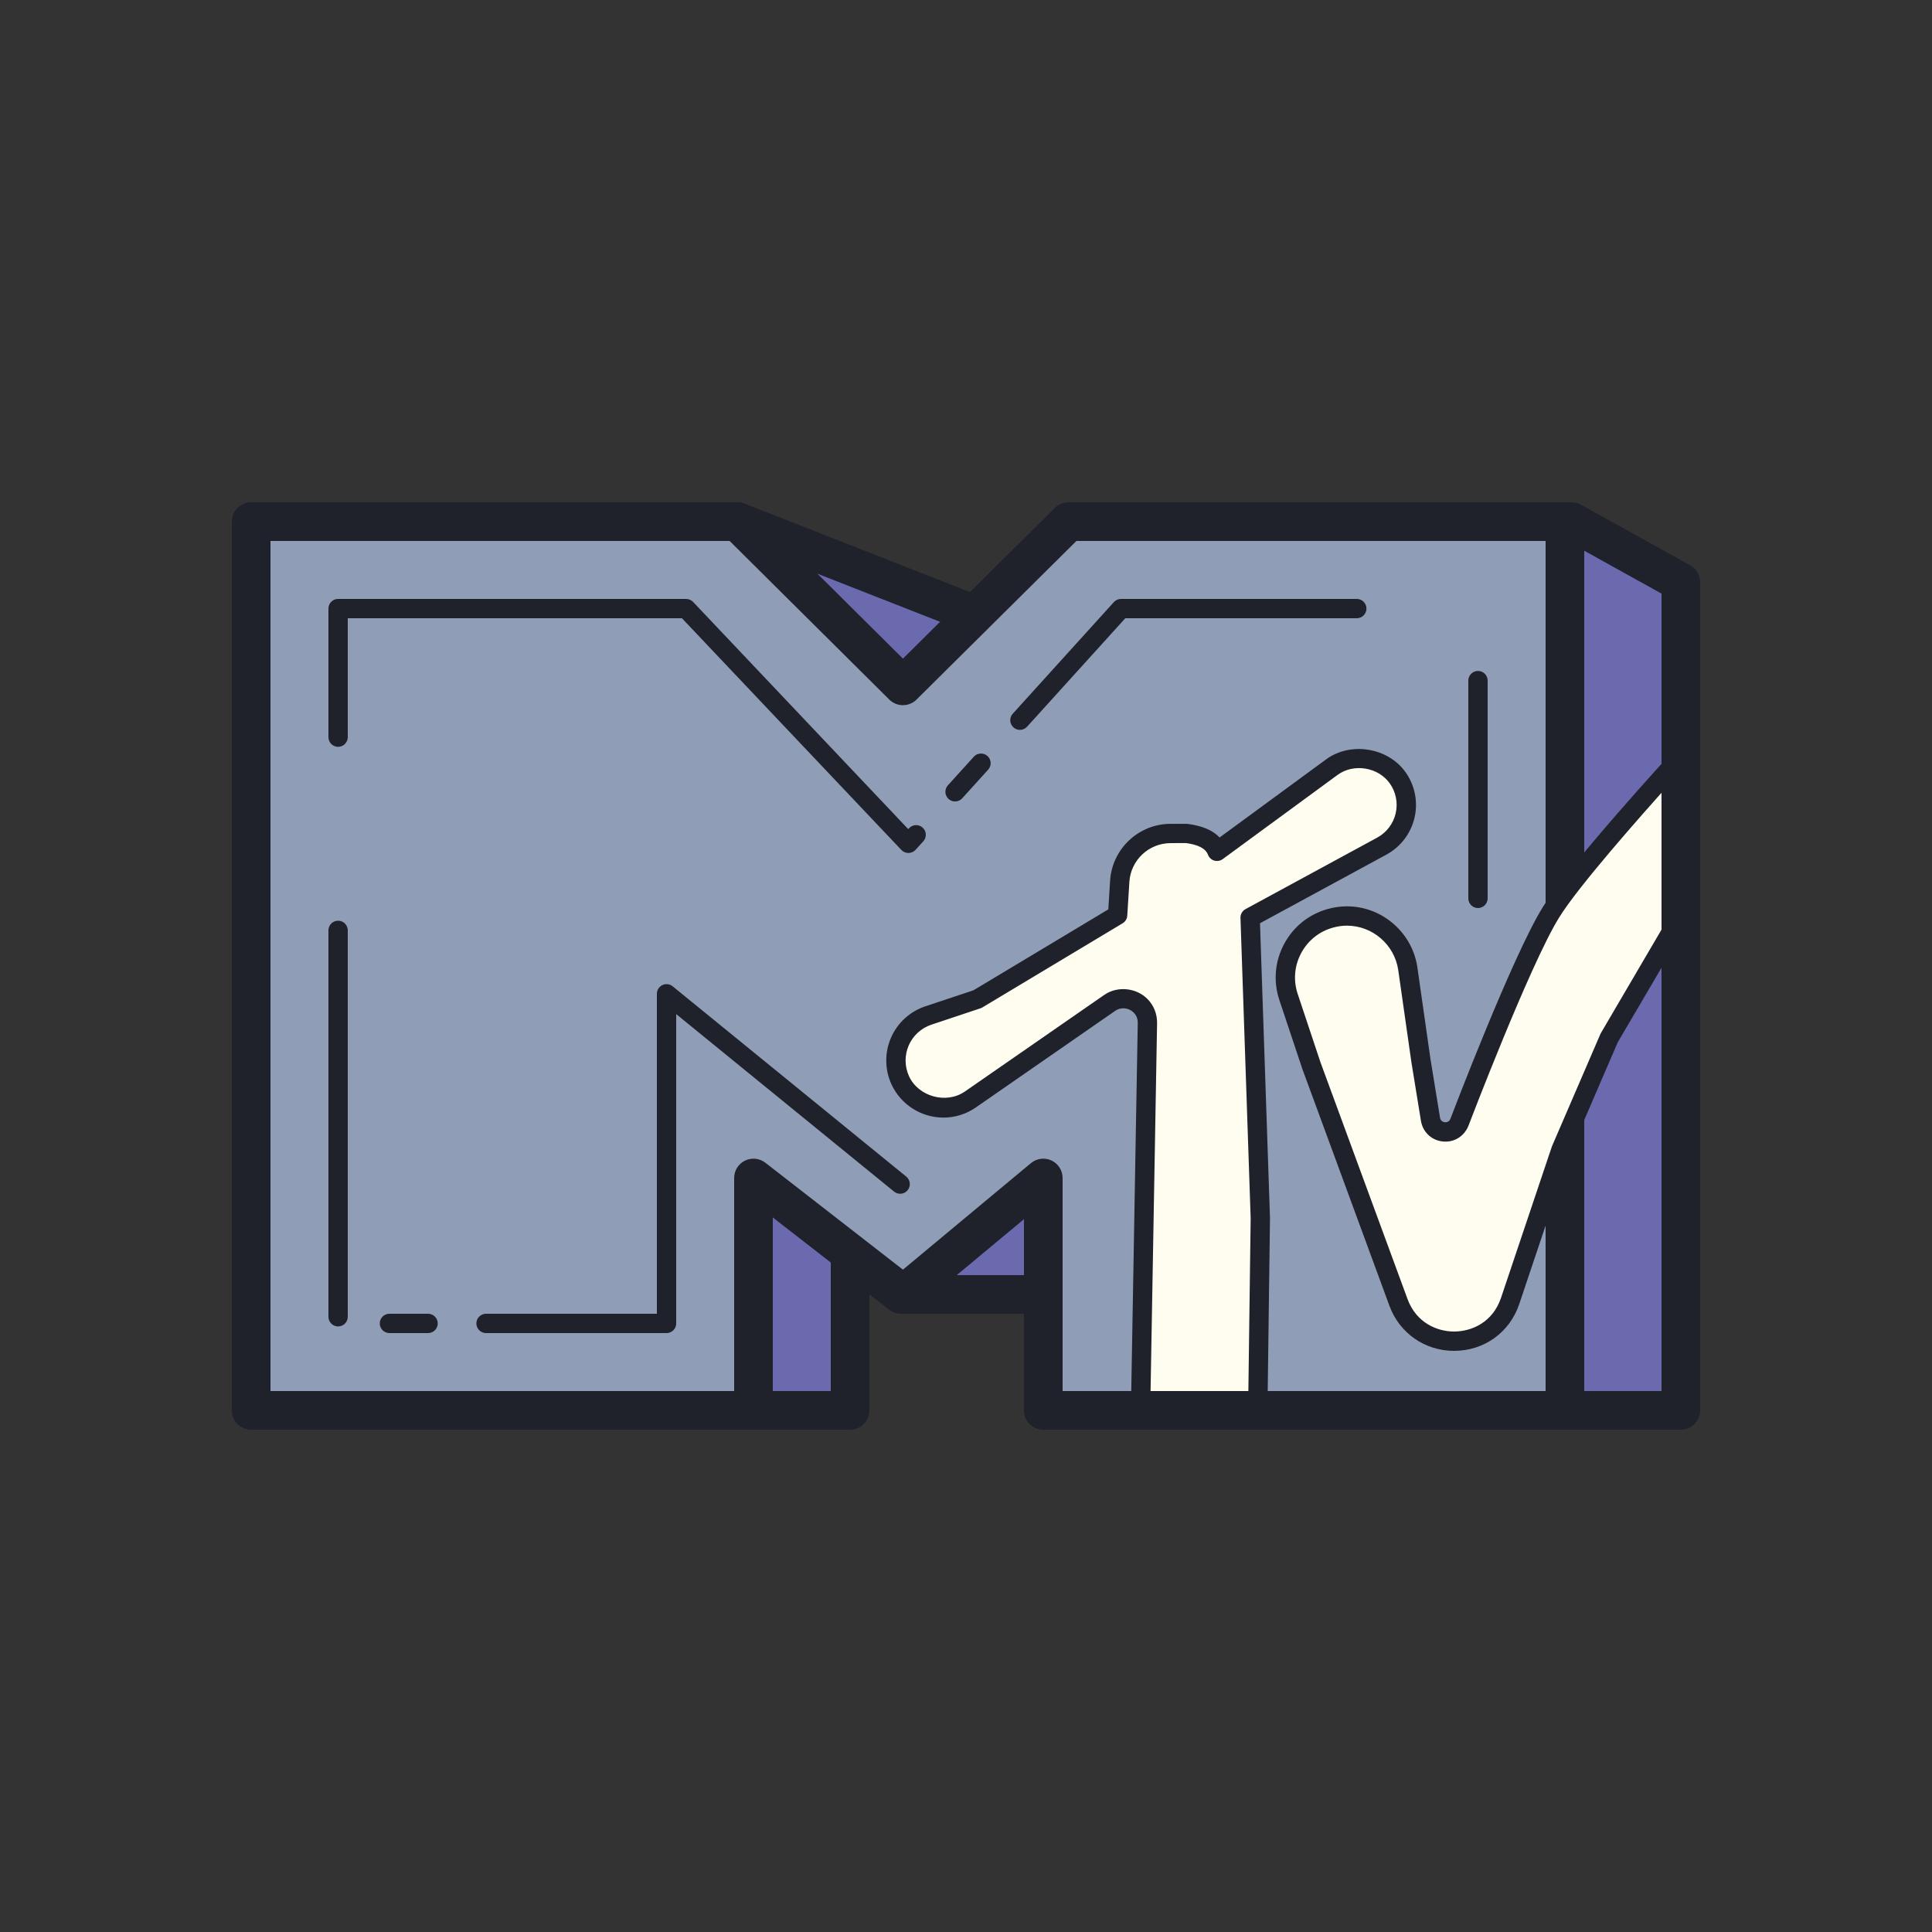 <svg xmlns="http://www.w3.org/2000/svg"  viewBox="0 0 100 100" width="32px" height="32px"><rect x="0" y="0" width="100" height="100" fill="#333333" stroke="none"/><polygon fill="#6b6aaf" points="54.759,67 46.636,67 39.381,61.351 54.155,61.351"/><path fill="#1f212b" d="M54.779,68c-0.007,0-0.013-0.001-0.02,0h-8.123c-0.223,0-0.439-0.074-0.614-0.211l-7.255-5.648 c-0.337-0.263-0.47-0.71-0.332-1.114c0.139-0.403,0.519-0.675,0.946-0.675h14.774c0.511,0,0.94,0.386,0.994,0.894l0.583,5.452 c0.03,0.096,0.047,0.197,0.047,0.303C55.779,67.553,55.332,68,54.779,68z M46.979,66h6.667l-0.39-3.648H42.293L46.979,66z"/><polygon fill="#6b6aaf" points="35.822,73 44,73 44,64.114 35.797,57.557"/><path fill="#1f212b" d="M44,74h-8.178c-0.552,0-0.999-0.446-1-0.998l-0.025-15.443c0-0.385,0.219-0.736,0.566-0.903 s0.758-0.12,1.059,0.12l8.203,6.558C44.862,63.522,45,63.811,45,64.114V73C45,73.553,44.552,74,44,74z M36.82,72H43v-7.405 l-6.2-4.956L36.82,72z"/><polygon fill="#6b6aaf" points="50.594,31.871 38.177,27 38.177,44.691 50.491,44.691"/><path fill="#1f212b" d="M50.492,45.691H38.177c-0.552,0-1-0.447-1-1V27c0-0.331,0.164-0.64,0.437-0.826 c0.274-0.187,0.621-0.228,0.929-0.104l12.417,4.871c0.386,0.151,0.638,0.524,0.635,0.938l-0.102,12.82 C51.487,45.248,51.041,45.691,50.492,45.691z M39.177,43.691H49.5l0.089-11.141l-10.411-4.084V43.691z"/><polyline fill="#6b6aaf" points="78.822,73 87,73 87,30.136 81.35,27 76.875,27 76.875,72.924 78.822,73"/><path fill="#1f212b" d="M87,74h-8.178l-1.986-0.077c-0.537-0.021-0.961-0.462-0.961-0.999V27c0-0.553,0.448-1,1-1h4.475 c0.17,0,0.337,0.043,0.485,0.126l5.65,3.137C87.803,29.438,88,29.773,88,30.137V73C88,73.553,87.552,74,87,74z M77.875,71.962 l0.986,0.039L86,72V30.726L81.091,28h-3.216V71.962z"/><polygon fill="#8f9eb6" points="46.757,67 54,60.972 54,73 81,73 81,27 55.303,27 46.735,35.5 38.177,27 13,27 13,73 39,73 39,60.972"/><path fill="#1f212b" d="M81,74H54c-0.552,0-1-0.447-1-1v-9.895l-5.604,4.663c-0.361,0.301-0.883,0.308-1.253,0.021 L40,63.016V73c0,0.553-0.448,1-1,1H13c-0.552,0-1-0.447-1-1V27c0-0.553,0.448-1,1-1h25.177c0.264,0,0.518,0.104,0.705,0.29 l7.854,7.801l7.863-7.801c0.187-0.186,0.44-0.29,0.704-0.29H81c0.552,0,1,0.447,1,1v46C82,73.553,81.552,74,81,74z M55,72h25V28 H55.715l-8.276,8.21c-0.39,0.387-1.019,0.387-1.409,0L37.765,28H14v44h24V60.972c0-0.382,0.217-0.73,0.561-0.898 c0.343-0.167,0.752-0.125,1.053,0.108l7.122,5.535l6.625-5.514c0.298-0.247,0.714-0.301,1.064-0.137 C54.776,60.23,55,60.584,55,60.972V72z"/><g><path fill="#fefdef" d="M59.036,73l0.354-20.049c0.017-1.012-1.118-1.619-1.95-1.043l-7.213,5 c-1.254,0.869-2.988,0.396-3.627-0.989l0,0c-0.613-1.328,0.065-2.895,1.453-3.358l2.542-0.847l7.255-4.353l0.109-1.746 c0.087-1.391,1.24-2.475,2.634-2.475h0.85c0.813,0.102,1.353,0.394,1.552,0.923l5.941-4.356c1.087-0.797,2.616-0.555,3.402,0.54v0 c0.852,1.185,0.471,2.849-0.812,3.546l-6.816,3.7l0.528,15.565L65.103,73H59.036z"/><path fill="#1f212b" d="M65.104,73.5h-6.068c-0.134,0-0.263-0.054-0.356-0.149c-0.094-0.096-0.146-0.226-0.144-0.359 l0.354-20.049c0.004-0.259-0.11-0.431-0.208-0.529c-0.248-0.254-0.656-0.302-0.958-0.094l-7.213,5 c-0.498,0.345-1.078,0.527-1.68,0.527c-1.15,0-2.205-0.674-2.687-1.717c-0.352-0.762-0.362-1.641-0.029-2.411 c0.333-0.771,0.981-1.365,1.778-1.631l2.491-0.83l6.982-4.189l0.093-1.484c0.103-1.65,1.479-2.943,3.133-2.943h0.85 c0.776,0.095,1.333,0.331,1.684,0.706l5.512-4.042c1.265-0.927,3.191-0.618,4.104,0.651c0.489,0.682,0.663,1.541,0.476,2.358 c-0.188,0.818-0.718,1.518-1.456,1.919l-6.545,3.553l0.517,15.256l-0.131,9.965C65.6,73.28,65.377,73.5,65.104,73.5z M59.544,72.5 h5.065l0.125-9.448l-0.527-15.541c-0.007-0.189,0.095-0.365,0.261-0.456l6.816-3.7c0.486-0.264,0.835-0.725,0.958-1.263 s0.009-1.104-0.313-1.552c-0.6-0.836-1.867-1.042-2.7-0.429l-5.941,4.356C63.162,44.56,63,44.587,62.85,44.544 c-0.15-0.045-0.271-0.157-0.326-0.304c-0.12-0.319-0.505-0.522-1.146-0.604l-0.787,0.004c-1.127,0-2.065,0.881-2.135,2.006 l-0.109,1.747c-0.01,0.164-0.101,0.313-0.242,0.397l-7.255,4.353c-0.031,0.019-0.064,0.034-0.099,0.046l-2.542,0.848 c-0.527,0.176-0.956,0.568-1.176,1.078s-0.213,1.091,0.02,1.595c0.484,1.05,1.926,1.453,2.889,0.787l7.213-5 c0.687-0.476,1.664-0.372,2.241,0.215c0.327,0.333,0.502,0.775,0.494,1.248L59.544,72.5z"/></g><g><path fill="#fefdef" d="M68.873,47.527c-1.761,0.484-2.756,2.346-2.179,4.079l1.179,3.538l4.512,12.268 c0.999,2.717,4.861,2.662,5.783-0.081l2.633-7.834l2.506-5.804l3.562-6.068L87,39.184c0,0-5.349,5.816-6.727,8.046 c-1.561,2.526-4.745,10.891-4.745,10.891c-0.311,0.714-1.361,0.582-1.486-0.186l-0.497-3.054l-0.676-4.732 C72.598,48.25,70.723,47.019,68.873,47.527L68.873,47.527z"/><path fill="#1f212b" d="M75.26,69.92c-1.51,0-2.823-0.916-3.344-2.334l-4.511-12.269l-1.185-3.553 c-0.323-0.971-0.236-2.001,0.246-2.902c0.481-0.901,1.289-1.547,2.274-1.817c0.321-0.088,0.651-0.133,0.979-0.133 c1.82,0,3.387,1.361,3.645,3.166l0.676,4.732l0.496,3.044c0.036,0.224,0.241,0.235,0.281,0.235c0.082,0,0.192-0.029,0.252-0.169 c0.122-0.321,3.209-8.417,4.778-10.954c1.388-2.244,6.564-7.883,6.784-8.122c0.141-0.152,0.36-0.202,0.553-0.126 c0.193,0.077,0.318,0.266,0.315,0.473l-0.132,8.442c-0.001,0.086-0.025,0.171-0.069,0.245l-3.562,6.067l-2.479,5.749l-2.618,7.795 C78.146,68.967,76.818,69.92,75.26,69.92z M69.72,47.912c-0.24,0-0.48,0.033-0.714,0.098c-0.718,0.197-1.307,0.667-1.658,1.323 c-0.351,0.657-0.415,1.408-0.179,2.115l1.179,3.538l4.506,12.254c0.456,1.238,1.542,1.68,2.406,1.68c0.893,0,2-0.459,2.434-1.748 l2.633-7.834l2.521-5.843l3.522-6.009l0.109-6.985c-1.574,1.748-4.781,5.373-5.781,6.991c-1.519,2.458-4.671,10.724-4.703,10.807 c-0.216,0.496-0.664,0.791-1.178,0.791c-0.644,0-1.166-0.442-1.269-1.075l-0.497-3.054l-0.677-4.742 C72.187,48.904,71.045,47.912,69.72,47.912z"/></g><g><path fill="#1f212b" d="M34.5,69h-9.343c-0.276,0-0.5-0.224-0.5-0.5s0.224-0.5,0.5-0.5H34V51.439 c0-0.193,0.111-0.369,0.285-0.451c0.174-0.084,0.381-0.059,0.531,0.063l12.092,9.85c0.214,0.175,0.246,0.489,0.072,0.703 c-0.173,0.216-0.489,0.246-0.704,0.072L35,52.491V68.5C35,68.776,34.776,69,34.5,69z M22.157,69h-2c-0.276,0-0.5-0.224-0.5-0.5 s0.224-0.5,0.5-0.5h2c0.276,0,0.5,0.224,0.5,0.5S22.433,69,22.157,69z M17.5,68.656c-0.276,0-0.5-0.224-0.5-0.5v-20 c0-0.276,0.224-0.5,0.5-0.5s0.5,0.224,0.5,0.5v20C18,68.433,17.776,68.656,17.5,68.656z M76.5,47c-0.276,0-0.5-0.224-0.5-0.5 V35.228c0-0.276,0.224-0.5,0.5-0.5s0.5,0.224,0.5,0.5V46.5C77,46.776,76.776,47,76.5,47z M47.018,44.15 c-0.137,0-0.269-0.057-0.363-0.156L35.297,32H18v6.156c0,0.276-0.224,0.5-0.5,0.5s-0.5-0.224-0.5-0.5V31.5 c0-0.276,0.224-0.5,0.5-0.5h18.012c0.137,0,0.269,0.057,0.363,0.156L47.01,42.915l0.039-0.043c0.185-0.204,0.502-0.22,0.707-0.034 c0.205,0.185,0.22,0.501,0.035,0.706l-0.401,0.442c-0.094,0.103-0.226,0.162-0.365,0.164C47.021,44.15,47.02,44.15,47.018,44.15z M49.433,41.484c-0.12,0-0.24-0.043-0.335-0.13c-0.205-0.185-0.221-0.501-0.035-0.706l1.343-1.482 c0.186-0.203,0.501-0.22,0.706-0.034c0.205,0.185,0.221,0.501,0.035,0.706l-1.343,1.482C49.705,41.429,49.569,41.484,49.433,41.484 z M52.79,37.778c-0.12,0-0.24-0.043-0.335-0.13c-0.205-0.185-0.221-0.501-0.035-0.706l5.234-5.778 C57.749,31.06,57.883,31,58.024,31h12.203c0.276,0,0.5,0.224,0.5,0.5s-0.224,0.5-0.5,0.5H58.246l-5.085,5.614 C53.062,37.723,52.926,37.778,52.79,37.778z"/></g><g><path fill="#1f212b" d="M69.647,74H56.229c-0.552,0-1-0.447-1-1s0.448-1,1-1h13.417c0.552,0,1,0.447,1,1 S70.199,74,69.647,74z"/></g><g><line x1="87" x2="87" y1="33.667" y2="59.5" fill="#fefdef"/><path fill="#1f212b" d="M87,60.5c-0.552,0-1-0.447-1-1V33.667c0-0.553,0.448-1,1-1s1,0.447,1,1V59.5 C88,60.053,87.552,60.5,87,60.5z"/></g></svg>